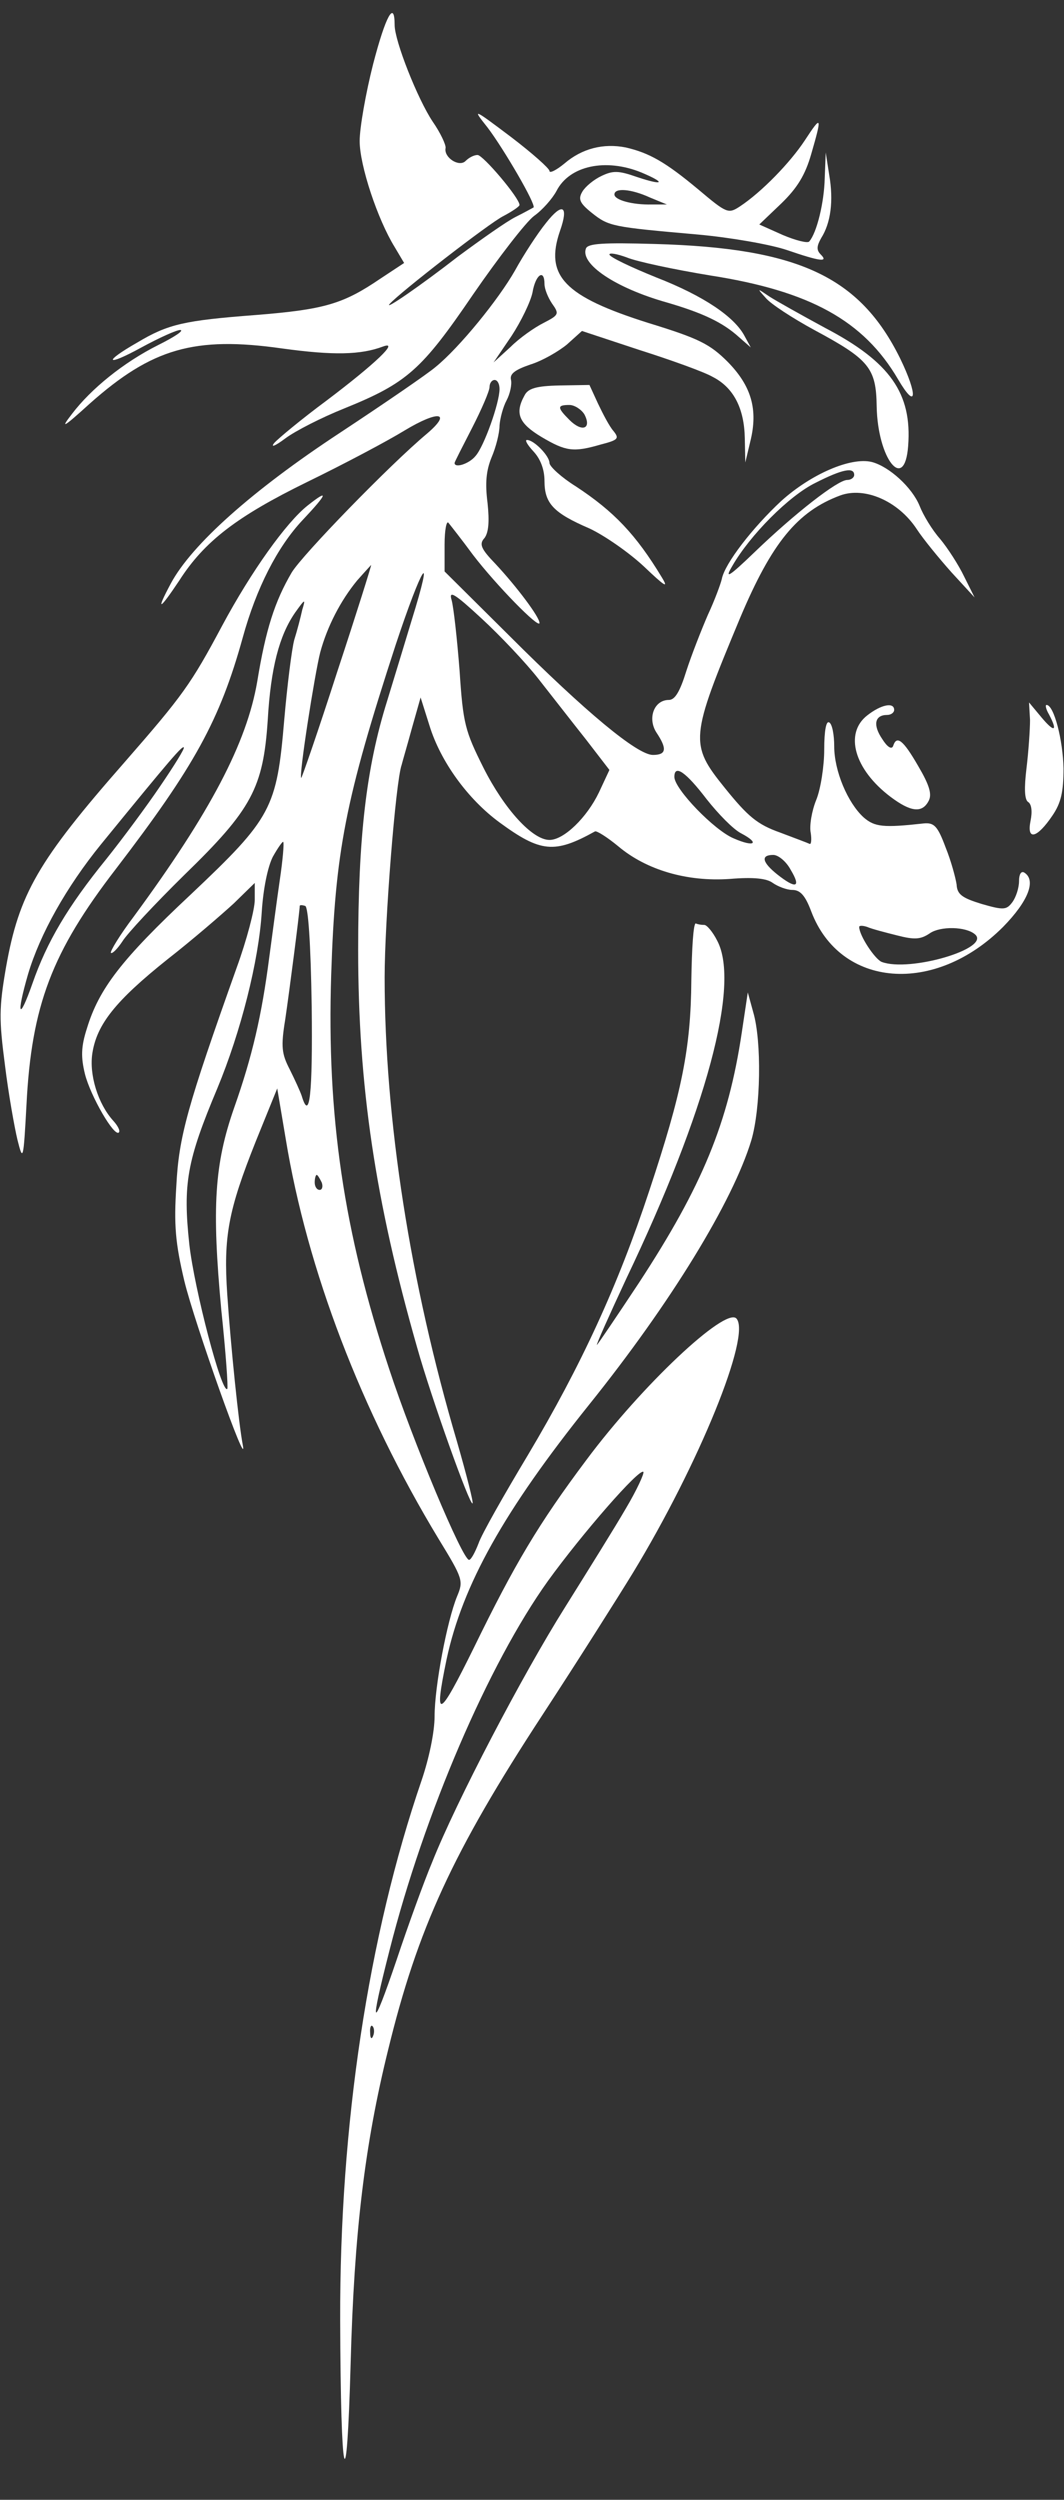 <?xml version="1.0" standalone="no"?>
<!DOCTYPE svg PUBLIC "-//W3C//DTD SVG 20010904//EN"
 "http://www.w3.org/TR/2001/REC-SVG-20010904/DTD/svg10.dtd">
<svg version="1.0" xmlns="http://www.w3.org/2000/svg"
 width="213pt" height="500pt" viewBox="0 0 213 500"
 preserveAspectRatio="xMidYMid meet">

<rect x="0" y="0" width="213" height="500" fill="#333333" stroke="none"/>

<g transform="translate(0,500) scale(0.1,-0.1)"
fill="#fff" stroke="none">
<path d="M747 4872 c-15 -59 -27 -128 -27 -154 0 -49 36 -157 70 -212 l19 -32
-47 -31 c-75 -51 -112 -62 -249 -73 -144 -11 -176 -18 -238 -55 -70 -40 -63
-49 8 -10 35 19 70 35 78 35 8 -1 -12 -14 -44 -30 -70 -35 -135 -88 -173 -138
-24 -31 -18 -28 36 21 124 110 209 135 385 110 102 -14 157 -13 202 4 33 12
-15 -34 -113 -108 -50 -37 -97 -76 -105 -85 -8 -10 2 -6 22 9 20 15 73 42 118
60 126 51 155 77 258 228 51 74 106 145 122 157 17 12 37 35 45 50 26 51 99
66 170 37 50 -21 45 -27 -9 -9 -37 13 -48 13 -71 2 -15 -7 -32 -21 -38 -31 -9
-15 -6 -23 19 -43 34 -27 41 -28 211 -43 67 -6 146 -20 179 -31 67 -23 84 -25
68 -9 -9 9 -8 17 1 33 19 30 25 74 16 126 l-7 45 -2 -51 c-1 -49 -16 -110 -31
-127 -3 -4 -27 2 -53 13 l-47 21 44 42 c32 31 48 57 60 99 22 76 21 79 -13 27
-29 -44 -86 -103 -130 -132 -23 -15 -26 -14 -83 34 -66 55 -98 73 -145 84 -45
9 -88 -2 -123 -32 -17 -14 -30 -20 -30 -15 0 5 -35 36 -77 68 -77 58 -78 58
-47 19 32 -42 98 -155 92 -160 -2 -1 -18 -10 -36 -19 -18 -9 -69 -45 -115 -79
-76 -59 -149 -109 -137 -95 19 22 201 163 228 176 17 9 32 19 32 22 0 14 -73
100 -84 100 -7 0 -17 -5 -24 -12 -13 -13 -44 7 -40 26 1 6 -10 30 -26 53 -30
45 -76 161 -76 193 0 51 -18 18 -43 -78z m554 -267 l34 -14 -30 0 c-39 -1 -75
9 -75 20 0 14 34 11 71 -6z"/>
<path d="M1093 4554 c-17 -21 -45 -64 -62 -95 -33 -58 -111 -154 -159 -193
-15 -13 -101 -72 -192 -132 -175 -115 -296 -223 -338 -301 -31 -58 -23 -54 17
6 50 78 115 128 256 197 72 35 159 81 195 103 68 41 96 37 44 -7 -74 -62 -248
-241 -270 -277 -34 -58 -52 -114 -69 -218 -21 -123 -94 -262 -247 -470 -28
-37 -48 -70 -46 -73 3 -2 13 8 23 23 9 15 65 75 124 133 135 131 158 174 167
310 6 104 23 169 55 215 20 28 21 28 14 5 -3 -14 -10 -41 -16 -60 -5 -19 -14
-91 -20 -160 -15 -177 -25 -196 -187 -349 -139 -130 -184 -189 -208 -268 -12
-37 -12 -58 -4 -91 11 -44 59 -127 68 -117 3 3 -2 13 -11 23 -31 34 -49 93
-42 136 9 57 46 104 150 187 50 39 109 90 133 112 l42 41 0 -34 c0 -19 -16
-80 -36 -135 -99 -278 -116 -338 -121 -437 -5 -78 -2 -114 16 -190 20 -83 129
-390 117 -328 -8 41 -24 197 -31 300 -8 117 2 169 57 307 l43 106 17 -101 c43
-262 151 -544 306 -800 49 -80 50 -84 37 -115 -20 -49 -45 -180 -45 -240 0
-31 -11 -84 -26 -128 -107 -312 -164 -690 -163 -1079 1 -328 13 -378 21 -85 7
258 28 435 75 625 59 242 129 395 309 670 70 107 151 235 181 284 132 217 238
477 207 509 -23 22 -189 -134 -300 -283 -96 -128 -144 -209 -225 -375 -71
-144 -81 -149 -55 -24 32 149 115 297 285 509 164 204 288 407 325 529 19 64
21 198 4 256 l-11 40 -12 -80 c-27 -181 -79 -307 -206 -501 -45 -68 -83 -124
-84 -124 -2 0 25 60 59 133 160 335 228 587 182 675 -9 18 -21 32 -26 32 -6 0
-13 1 -17 3 -5 1 -8 -50 -9 -113 -1 -138 -19 -225 -84 -421 -63 -191 -137
-351 -243 -529 -48 -80 -93 -159 -99 -177 -7 -18 -15 -33 -19 -33 -13 0 -112
236 -160 382 -91 275 -125 505 -116 788 8 247 28 350 129 660 53 160 79 200
32 49 -14 -46 -36 -119 -49 -161 -42 -134 -58 -273 -58 -498 0 -272 34 -501
118 -795 29 -103 106 -318 111 -312 2 2 -12 57 -31 123 -94 318 -145 645 -145
929 0 112 22 391 34 425 2 8 12 42 21 75 l17 60 18 -57 c22 -71 76 -146 140
-193 82 -60 110 -63 191 -18 3 2 24 -11 47 -30 56 -47 137 -71 223 -65 48 4
74 1 86 -8 10 -7 28 -14 39 -14 16 0 26 -11 38 -43 58 -153 247 -168 384 -31
51 52 67 94 42 109 -6 3 -10 -4 -10 -17 0 -14 -6 -32 -13 -42 -12 -16 -17 -17
-62 -4 -39 12 -49 19 -50 39 -2 13 -11 47 -22 74 -16 43 -23 50 -44 48 -81 -9
-98 -7 -120 12 -32 29 -59 93 -59 142 0 23 -4 45 -10 48 -6 4 -10 -16 -10 -54
0 -33 -7 -79 -16 -101 -9 -22 -14 -52 -11 -66 2 -13 1 -23 -2 -22 -4 2 -31 12
-60 23 -45 16 -64 32 -110 89 -71 88 -70 99 31 341 63 149 114 212 200 244 49
18 116 -11 153 -67 13 -20 45 -59 70 -87 l46 -50 -21 42 c-11 23 -33 57 -48
75 -16 18 -34 48 -41 66 -15 37 -61 79 -96 88 -42 10 -121 -24 -181 -78 -57
-53 -113 -125 -119 -156 -2 -9 -14 -42 -28 -72 -13 -30 -33 -81 -43 -112 -13
-42 -23 -58 -35 -58 -30 0 -43 -37 -25 -65 22 -33 20 -45 -7 -45 -31 0 -134
85 -289 240 l-128 127 0 54 c0 29 4 49 8 43 4 -5 27 -34 49 -64 46 -60 133
-149 133 -136 0 12 -46 73 -88 118 -30 31 -33 40 -22 52 8 11 10 32 6 70 -5
39 -3 64 8 91 9 21 16 49 16 64 1 14 7 37 14 50 7 13 11 32 9 41 -3 12 7 20
39 31 23 7 56 26 73 40 l30 27 115 -38 c63 -20 130 -44 147 -54 41 -21 63 -62
64 -123 l1 -48 10 42 c16 64 2 111 -45 159 -36 36 -58 47 -159 78 -168 53
-208 94 -177 184 18 51 5 58 -28 16z m-3 -122 c0 -10 7 -27 15 -39 15 -21 14
-23 -17 -39 -18 -9 -48 -30 -66 -48 l-34 -31 36 53 c19 29 38 68 42 87 6 36
24 48 24 17z m-90 -210 c0 -28 -31 -115 -48 -134 -13 -16 -42 -25 -42 -14 0 2
16 33 35 70 19 37 35 74 35 82 0 8 5 14 10 14 6 0 10 -8 10 -18z m710 -172 c0
-5 -6 -10 -14 -10 -19 0 -105 -67 -185 -144 -53 -51 -61 -55 -45 -28 35 61
113 140 166 166 55 28 78 32 78 16z m-1035 -394 c-38 -118 -71 -213 -72 -212
-5 4 27 208 38 251 14 52 41 104 74 144 15 17 28 31 28 31 1 0 -29 -96 -68
-214z m403 -14 c26 -33 68 -87 95 -121 l47 -61 -21 -45 c-24 -50 -70 -95 -99
-95 -34 0 -90 61 -132 144 -37 74 -41 88 -48 195 -5 64 -12 127 -16 141 -6 20
6 13 60 -37 37 -34 89 -89 114 -121z m337 -241 c23 -29 53 -60 69 -68 38 -20
26 -28 -15 -10 -39 16 -119 99 -119 123 0 26 23 10 65 -45z m-855 -162 c-6
-41 -15 -110 -21 -154 -15 -116 -34 -198 -70 -300 -40 -114 -45 -200 -26 -405
9 -85 14 -156 12 -158 -11 -11 -66 200 -76 289 -13 121 -5 167 56 312 47 113
83 255 89 353 3 47 12 90 22 110 10 18 20 32 21 30 2 -2 -1 -37 -7 -77z m1023
21 c21 -35 11 -39 -27 -9 -30 24 -34 39 -8 39 10 0 26 -13 35 -30z m-959 -273
c2 -176 -4 -232 -20 -179 -3 9 -14 33 -24 53 -16 31 -18 45 -9 100 8 54 29
216 29 227 0 2 5 2 11 0 6 -2 11 -73 13 -201z m1172 142 c35 -9 47 -8 65 4 21
15 73 14 91 -2 32 -28 -131 -76 -187 -55 -14 6 -45 53 -45 70 0 3 7 3 16 0 9
-4 36 -11 60 -17z m-1152 -494 c3 -8 1 -15 -4 -15 -6 0 -10 7 -10 15 0 8 2 15
4 15 2 0 6 -7 10 -15z m609 -652 c-22 -38 -77 -126 -122 -198 -85 -135 -218
-389 -266 -510 -16 -38 -48 -126 -71 -195 -50 -147 -55 -140 -14 20 69 272
198 572 317 738 68 94 183 226 191 218 2 -3 -13 -36 -35 -73z m-506 -1055 c-3
-8 -6 -5 -6 6 -1 11 2 17 5 13 3 -3 4 -12 1 -19z"/>
<path d="M1173 4503 c-12 -31 59 -79 162 -108 72 -21 112 -40 144 -69 l24 -21
-12 22 c-20 39 -82 81 -177 118 -52 21 -94 41 -94 46 0 4 16 1 35 -6 19 -8 94
-24 167 -36 199 -31 307 -90 376 -208 37 -63 40 -32 4 42 -81 164 -204 221
-491 229 -104 3 -134 1 -138 -9z"/>
<path d="M1533 4404 c10 -12 53 -40 97 -64 110 -59 124 -76 125 -153 2 -105
56 -173 63 -79 8 105 -36 168 -166 236 -48 26 -98 54 -112 63 -25 17 -25 17
-7 -3z"/>
<path d="M1050 4209 c-20 -36 -11 -56 34 -83 49 -29 64 -31 119 -15 35 9 37
12 25 27 -8 9 -21 34 -31 55 l-17 37 -60 -1 c-47 -1 -63 -6 -70 -20z m120 -38
c15 -29 -5 -36 -30 -11 -25 25 -25 30 0 30 10 0 24 -9 30 -19z"/>
<path d="M1068 4097 c14 -15 22 -36 22 -59 0 -45 18 -64 90 -95 30 -14 79 -48
109 -76 42 -40 50 -45 36 -22 -52 86 -96 132 -172 182 -29 18 -53 40 -53 47 0
14 -31 46 -45 46 -5 0 1 -10 13 -23z"/>
<path d="M616 3989 c-43 -34 -113 -132 -171 -240 -63 -118 -79 -140 -196 -274
-173 -197 -211 -263 -237 -410 -14 -81 -14 -104 -2 -196 7 -57 19 -124 25
-149 11 -44 12 -41 18 70 10 199 51 306 179 472 157 205 208 297 254 463 27
98 69 181 120 235 50 53 53 63 10 29z m-295 -561 c-27 -40 -76 -106 -108 -146
-78 -96 -119 -166 -148 -249 -27 -77 -33 -65 -9 18 24 81 77 175 146 260 142
174 163 198 166 194 2 -2 -19 -36 -47 -77z"/>
<path d="M1736 3569 c-46 -36 -26 -108 47 -163 40 -30 63 -33 76 -8 7 13 2 31
-21 70 -30 52 -43 62 -50 40 -3 -8 -12 -2 -22 14 -19 28 -15 48 10 48 8 0 14
5 14 10 0 16 -26 11 -54 -11z"/>
<path d="M2062 3560 c0 -19 -3 -63 -7 -96 -5 -41 -4 -63 3 -68 7 -4 9 -19 5
-38 -8 -40 13 -35 44 11 17 25 22 47 22 94 -1 56 -19 127 -34 127 -3 0 -1 -9
5 -19 18 -34 11 -37 -15 -6 l-25 30 2 -35z"/>
</g>
</svg>
